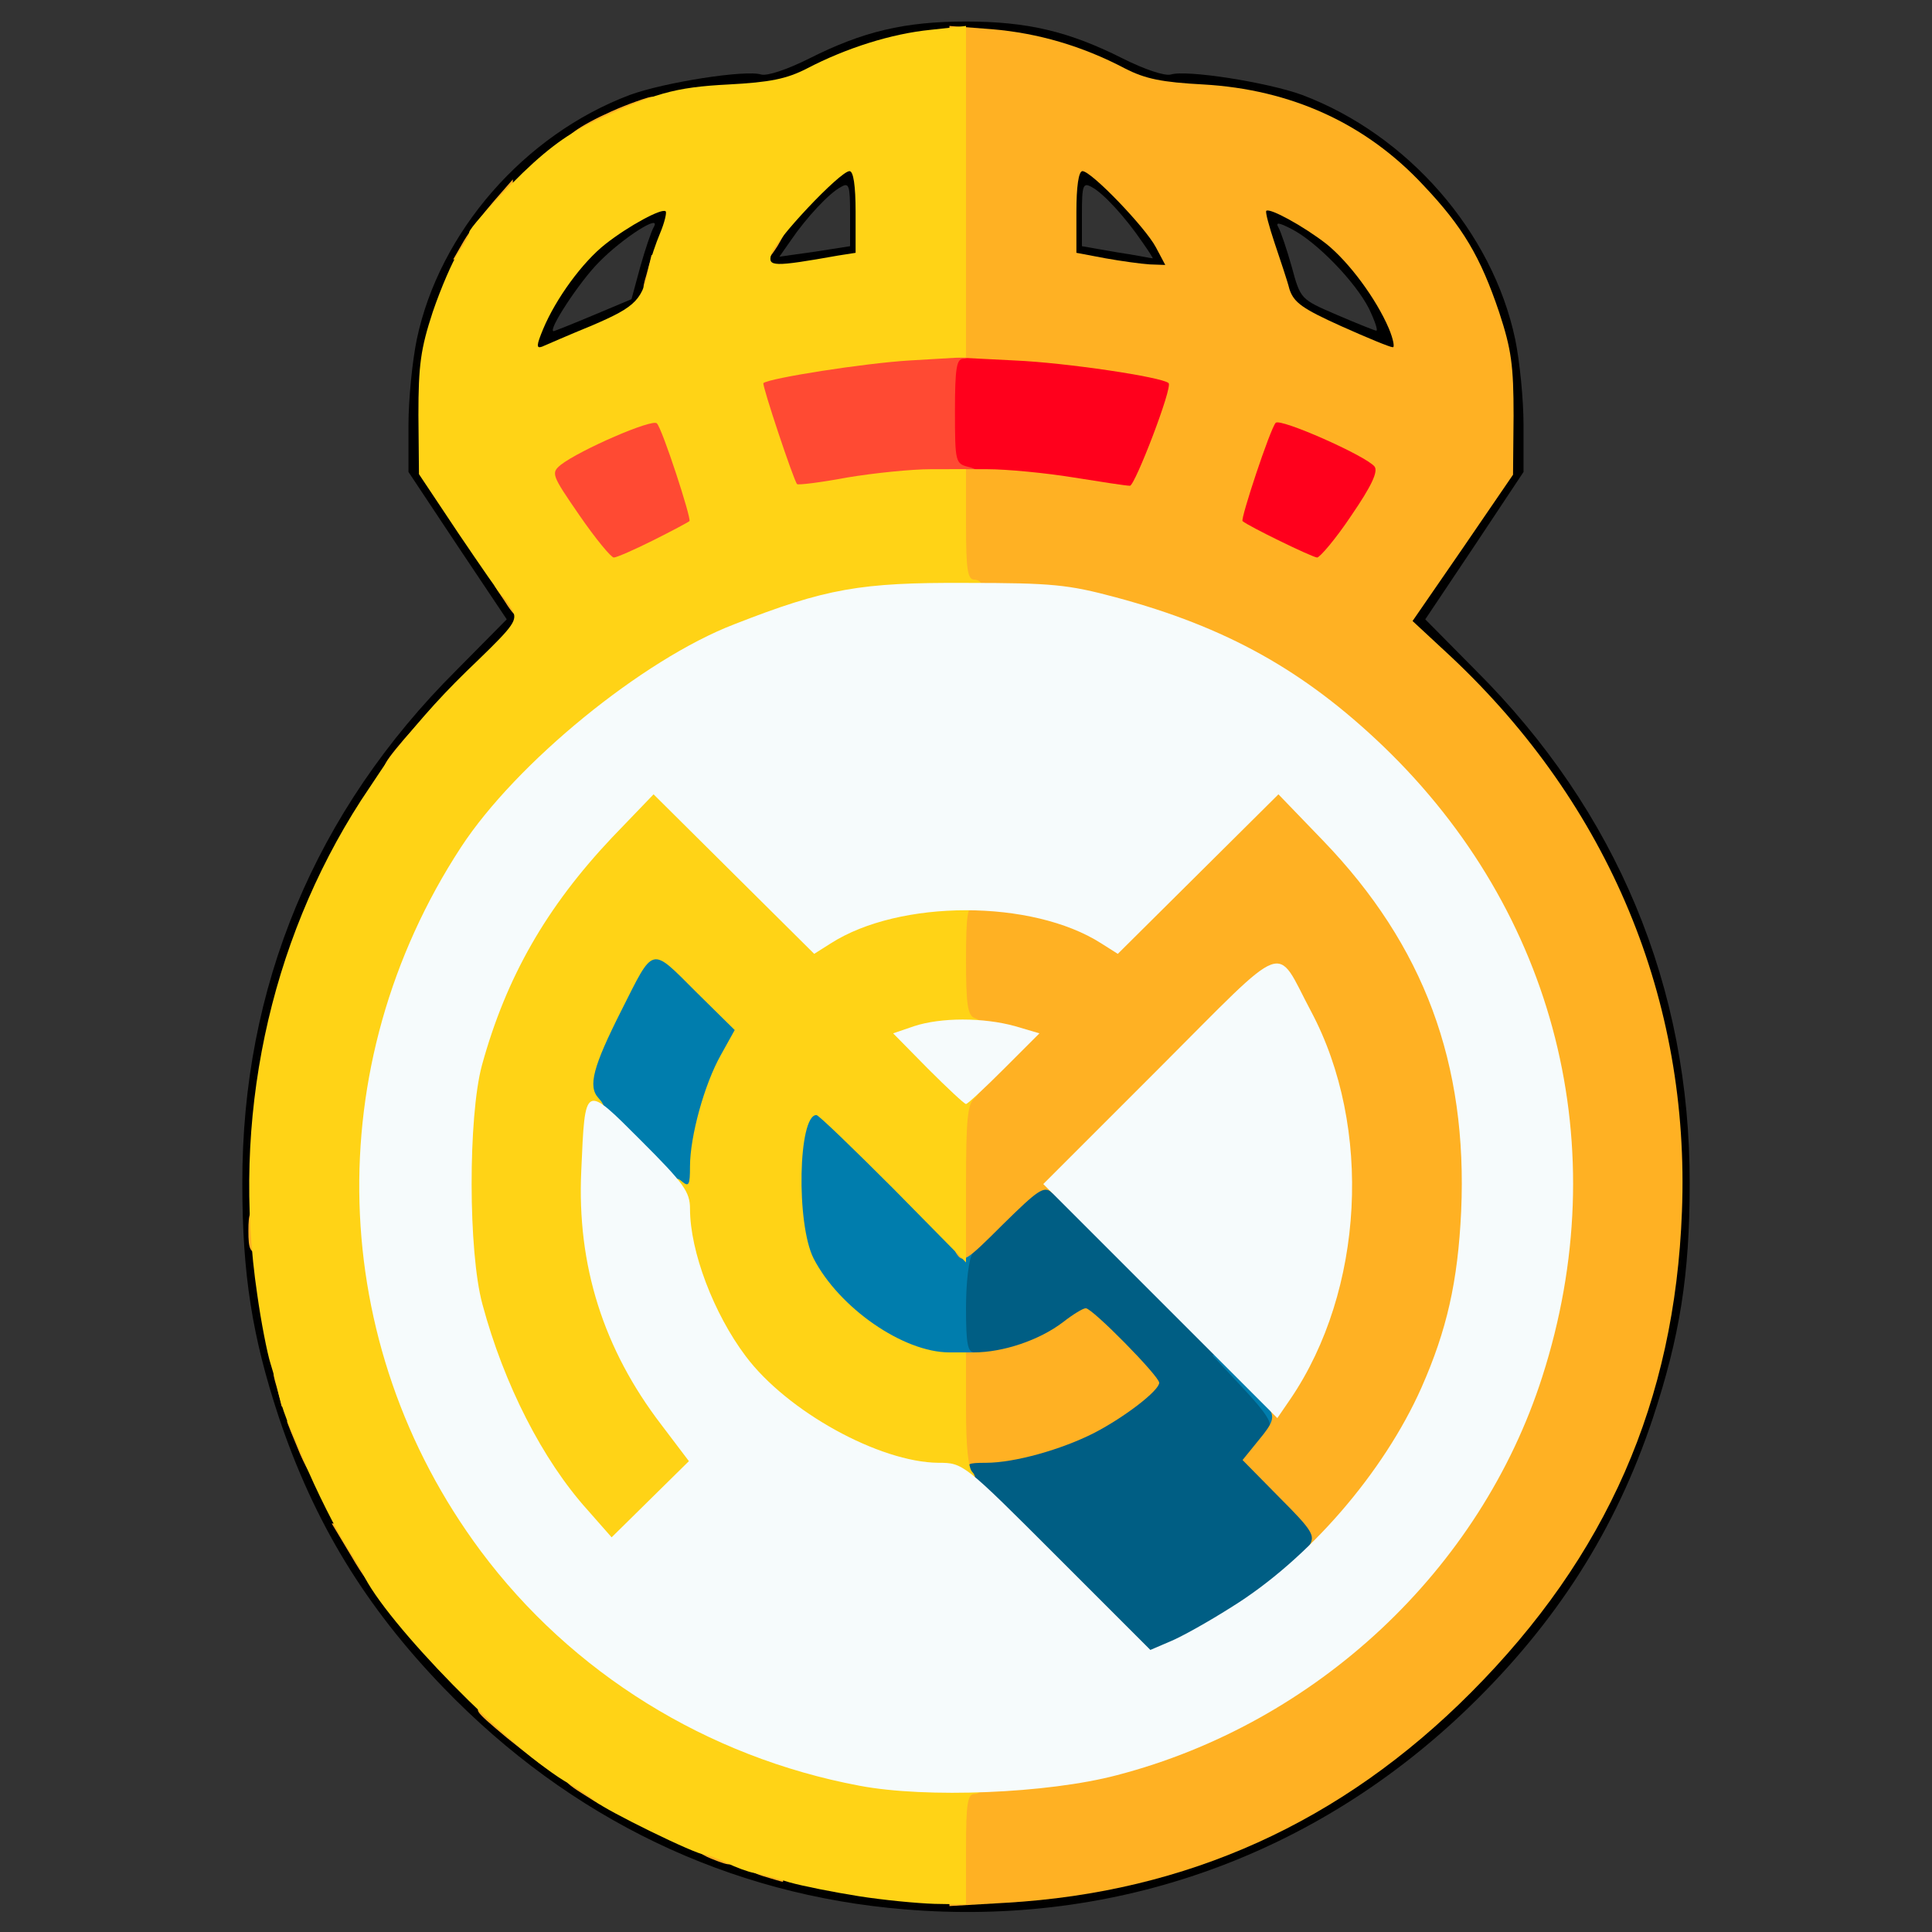 <?xml version="1.0" encoding="utf-8"?>
<!DOCTYPE svg PUBLIC "-//W3C//DTD SVG 1.0//EN" "http://www.w3.org/TR/2001/REC-SVG-20010904/DTD/svg10.dtd">
<svg version="1.0" xmlns="http://www.w3.org/2000/svg" width="50px" height="50px" viewBox="0 0 350 350" preserveAspectRatio="xMidYMid meet">
 <rect x="0" y="0" width="350" height="350" fill="#333333" stroke="none"/>
 <g fill="#000000">
  <path d="M163.9 345.9 c-31.9 -2.6 -60.6 -16.4 -83.5 -40.1 -14.2 -14.7 -23.5 -30 -29.9 -49.1 -4.8 -14.5 -6.6 -25.8 -6.6 -42.2 -0.1 -35.7 13.2 -67.6 38.8 -93.1 l9.1 -9.2 -8.9 -13.3 -8.9 -13.4 0 -8.5 c0 -4.7 0.7 -11.6 1.5 -15.5 4.1 -19.5 19.5 -37.1 38.6 -44.3 6.3 -2.3 21 -4.6 23.8 -3.7 1.1 0.3 4.7 -0.9 8.7 -2.9 9.7 -4.9 17.3 -6.7 28.4 -6.7 11.1 0 18.7 1.8 28.4 6.7 4 2 7.6 3.2 8.7 2.9 2.8 -0.9 17.5 1.4 23.8 3.7 19.1 7.2 34.5 24.8 38.6 44.3 0.8 3.9 1.5 10.8 1.5 15.5 l0 8.5 -8.9 13.4 -8.9 13.3 9.1 9.2 c25.6 25.5 38.9 57.4 38.8 93.1 0 16.5 -1.8 27.7 -6.7 42.5 -6.7 20.1 -17.4 36.9 -33.3 52.3 -27.7 26.8 -63.9 39.8 -102.2 36.6z m33.6 -6.4 c36.3 -7.5 67.4 -29.7 86.8 -62.1 12.9 -21.4 19.5 -50 16.9 -73.1 -3.5 -31.6 -16.3 -57.6 -39.4 -80.3 -7 -6.9 -8.8 -9.2 -8.8 -11.5 0 -2 2.8 -7 9 -16.1 l9 -13.2 0 -8.4 c-0.1 -29.6 -25 -54.8 -56 -56.5 -7.8 -0.4 -10.5 -1 -15 -3.3 -17.5 -8.8 -32.5 -8.8 -50 0 -4.5 2.3 -7.2 2.9 -15 3.3 -24.8 1.3 -45 16.5 -53.2 40.1 -2.2 6.3 -2.8 9.9 -2.8 16.4 l0 8.3 9 13.3 c5.9 8.7 9 14.3 9 16.1 0 2.1 -2.2 4.9 -9.9 12.6 -39.6 39.4 -49.6 94.4 -26.1 143.3 11.3 23.6 33.3 46.4 56.5 58.8 24.3 12.9 54.6 17.6 80 12.3z"/>
  <path d="M94 62.7 c0 -10.9 16 -27.7 26.5 -27.7 3.3 0 3.5 0.2 3.4 3.3 0 1.7 -1.3 7 -2.8 11.6 l-2.8 8.5 -8.4 3.7 c-4.6 2.1 -10.1 3.8 -12.1 3.8 -3.6 0.1 -3.8 0 -3.8 -3.2z m13.5 -5.6 l6.9 -2.9 1.6 -5.9 c0.9 -3.2 2 -6.4 2.4 -7.1 1.6 -2.7 -5.6 1.9 -9.9 6.3 -3.5 3.5 -9.4 12.5 -8.2 12.5 0.1 0 3.4 -1.3 7.2 -2.9z"/>
  <path d="M240 62.1 c-7.1 -3.2 -8.6 -4.3 -9.4 -6.7 -0.4 -1.6 -1.7 -5.4 -2.7 -8.5 -1.1 -3.1 -1.9 -7 -1.9 -8.8 0 -2.9 0.2 -3.1 3.5 -3.1 10.5 0 26.5 16.8 26.5 27.7 0 3.2 -0.2 3.3 -3.7 3.2 -2.1 0 -7.6 -1.7 -12.3 -3.8z m8 -6.2 c-2.5 -4.9 -9.5 -12.1 -14 -14.4 -2.3 -1.2 -3 -1.3 -2.4 -0.3 0.4 0.7 1.5 3.9 2.4 7.1 1.6 5.9 1.6 5.9 8.1 8.7 3.5 1.5 6.7 2.8 7.2 2.9 0.4 0.1 -0.2 -1.7 -1.3 -4z"/>
  <path d="M136 47.8 c0 -4.2 4.5 -11.4 10.3 -16.3 3.1 -2.7 5 -3.5 7.9 -3.5 l3.8 0 0 10.4 0 10.4 -3.2 0.6 c-1.8 0.4 -6.8 1 -11 1.3 l-7.8 0.6 0 -3.5z m18 -9 c0 -5.3 -0.2 -5.8 -1.7 -4.9 -2.1 1.1 -6.2 5.5 -9 9.6 l-2.1 3 6.4 -0.9 6.4 -1 0 -5.8z"/>
  <path d="M197.3 49.8 l-5.3 -1 0 -10.4 0 -10.4 3.8 0 c2.9 0 4.8 0.8 7.9 3.5 5.7 4.9 10.3 12.1 10.3 16.2 l0 3.3 -5.7 -0.1 c-3.2 -0.1 -8.2 -0.6 -11 -1.1z m9.6 -6 c-3 -4.4 -7 -8.8 -9.1 -9.9 -1.6 -0.9 -1.8 -0.4 -1.8 4.9 l0 5.8 6.3 1.1 c3.4 0.5 6.3 1.1 6.5 1.1 0.2 0.1 -0.7 -1.3 -1.9 -3z"/>
 </g>
 <g fill="#005e84">
  <path d="M188.7 285.2 c-14.7 -14.7 -16.7 -17.1 -16.7 -20 0 -3 0.2 -3.2 3.8 -3.2 7.7 0 22.8 -5.7 26.9 -10.2 1.6 -1.8 1.5 -2 -2.1 -5.7 l-3.8 -3.9 -5.1 2.6 c-3.8 2 -7 2.8 -12.4 3 l-7.3 0.4 0 -11.4 0 -11.4 6.8 -6.7 c10.8 -10.7 9.7 -11.1 34.6 14.4 17.7 18.2 20.6 21.6 20.6 24.2 0 1.7 -0.8 3.9 -1.7 4.9 -1.6 1.8 -1.4 2.1 3.5 7.1 4.5 4.6 5.2 5.8 5.2 9.3 0 3.6 -0.5 4.5 -4.7 8 -6.3 5.3 -10.6 8.2 -18.1 12.1 -10.7 5.6 -10.3 5.7 -29.5 -13.5z"/>
 </g>
 <g fill="#ff001c">
  <path d="M228.3 100.7 c-6 -3 -6.3 -3.3 -6.3 -6.7 0 -2 1.3 -7.4 2.8 -12 l2.9 -8.5 3.9 -0.3 c3.1 -0.2 5.9 0.7 12.4 4 8.1 4.1 8.5 4.5 8.8 7.9 0.2 2.9 -0.6 4.9 -4.9 11.2 -5.1 7.5 -5.4 7.7 -9.3 7.6 -2.5 0 -6.5 -1.3 -10.3 -3.2z"/>
  <path d="M191 89.4 c-4.1 -0.7 -9.8 -1.3 -12.7 -1.3 -8.6 -0.1 -8.3 0.3 -8.3 -13.8 l0 -12.6 14.3 0.6 c7.8 0.3 17.9 1.3 22.5 2.3 8.1 1.7 8.2 1.7 8.2 4.8 0 1.7 -1.4 7.3 -3.1 12.3 l-3.1 9.3 -5.1 -0.1 c-2.9 -0.1 -8.6 -0.7 -12.7 -1.5z"/>
 </g>
 <g fill="#007dad">
  <path d="M232.6 284.3 c5.2 -4.7 5.4 -4.8 5.4 -1.4 0 2.9 -0.2 3.1 -3.7 3.1 -3.6 0 -3.6 0 -1.7 -1.7z"/>
  <path d="M229.8 258.8 c0.8 -0.8 -0.2 -2.6 -4.5 -7.2 l-5.7 -6.1 2.8 -0.3 c4.2 -0.5 11.6 6.9 11.6 11.5 0 2.9 -0.3 3.3 -2.7 3.3 -2 0 -2.4 -0.3 -1.5 -1.2z"/>
  <path d="M160.6 246 c-5.7 -2.2 -12.8 -8.7 -15.9 -14.5 -2.6 -4.9 -3.7 -22.4 -1.8 -28.6 1.1 -3.6 1.4 -3.9 4.9 -3.9 3.4 0 4.7 1 16.7 13 11.8 11.8 12.9 13.2 11.7 15 -0.7 1.1 -1.2 5.3 -1.2 10 0 6.4 0.3 8 1.5 8 0.8 0 1.5 0.7 1.5 1.5 0 2.2 -11.2 1.9 -17.4 -0.5z"/>
  <path d="M112.6 209.1 l-8.9 -8.9 0.5 -5.2 c0.4 -3.6 2.1 -8.3 5.4 -14.9 4.8 -9.5 5 -9.6 8.8 -9.9 3.6 -0.3 4.4 0.1 10.8 6.5 7.8 7.8 8.4 10.1 4.4 17.4 -3 5.2 -5.6 14.8 -5.6 20.1 0 3.6 -0.2 3.8 -3.3 3.8 -2.8 0 -4.6 -1.3 -12.1 -8.9z"/>
 </g>
 <g fill="#ff4a33">
  <path d="M102.1 96.5 c-4.4 -6.3 -5.2 -8.1 -4.9 -11.3 0.3 -3.6 0.6 -3.8 8.8 -8 6.5 -3.2 9.4 -4.2 12.4 -4 l3.9 0.3 2.9 8.5 c1.5 4.6 2.8 10 2.8 12 0 3.4 -0.3 3.7 -6.5 6.8 -3.9 1.9 -8.1 3.2 -10.4 3.2 -3.7 0 -4.1 -0.4 -9 -7.5z"/>
  <path d="M138.1 81.7 c-1.7 -5 -3.1 -10.6 -3.1 -12.3 0 -3.1 0.1 -3.1 8.3 -4.8 4.5 -1 13.7 -2 20.5 -2.3 10.9 -0.5 12.2 -0.4 12.2 1.1 0 0.9 -0.7 1.6 -1.5 1.6 -1.2 0 -1.5 1.7 -1.5 9.5 0 9.3 0.1 9.5 2.5 10.1 1.4 0.3 2.5 1.2 2.5 2 0 1.1 -1.7 1.4 -6.7 1.4 -3.8 0.1 -10.4 0.7 -14.8 1.5 -4.4 0.8 -9.7 1.5 -11.7 1.5 l-3.6 0 -3.1 -9.3z"/>
 </g>
 <g fill="#ffb123">
  <path d="M172 333.8 l0 -11.5 8.8 -0.6 c43.2 -3.1 82.3 -33.9 95.6 -75.3 5.4 -16.8 6.7 -31.7 4.1 -46.6 -4.2 -24.3 -15 -44.4 -32.9 -61.6 -18.4 -17.7 -42 -28.2 -66.8 -29.9 l-8.8 -0.6 0 -11.3 0 -11.4 6.8 0 c3.7 0 10.8 0.7 15.7 1.5 5 0.8 9.5 1.5 10.2 1.5 0.9 0 7.8 -17.9 7 -18.6 -1.2 -1.1 -18.6 -3.7 -27.9 -4.1 l-11.8 -0.6 0 -30 0 -30 7.8 0.6 c8.2 0.7 16.2 3 24 7.1 3.7 1.9 6.7 2.5 14.2 2.9 15.8 0.9 29.4 7 39.9 18.3 7.1 7.5 10.3 12.9 13.7 23 2.2 6.7 2.6 9.6 2.6 18.7 l-0.1 10.7 -9.1 13.3 -9.1 13.2 7 6.5 c28.6 26.9 43.3 62.2 41.8 100.5 -1.3 34.4 -13.6 62.4 -38.2 87.1 -23.5 23.6 -51.5 36.2 -84.2 38.1 l-10.3 0.6 0 -11.5z m72.8 -240.4 c3.7 -5.4 4.9 -8 4.2 -8.9 -1.7 -2 -17.1 -8.8 -17.9 -7.9 -1 1.1 -6.4 17.4 -6 17.8 1 0.9 12.5 6.5 13.5 6.6 0.5 0 3.4 -3.4 6.2 -7.6z m6.8 -33.9 c-2.3 -5.4 -7.2 -12 -11.3 -15.3 -4.1 -3.2 -10.3 -6.6 -10.9 -6 -0.2 0.2 0.5 2.8 1.5 5.8 1 3 2.3 6.8 2.7 8.4 0.8 2.4 2.3 3.5 9.4 6.7 4.7 2.1 8.8 3.8 9.3 3.8 0.4 0.1 0.1 -1.5 -0.7 -3.4z m-42.2 -14.7 c-1.9 -3.6 -11.7 -13.8 -13.3 -13.8 -0.7 0 -1.1 2.8 -1.1 7.4 l0 7.4 5.3 1 c2.8 0.5 6.4 1 8 1.1 l2.8 0.1 -1.7 -3.2z"/>
  <path d="M138.3 339.9 c-4.5 -1.3 -4.4 -3.9 0.2 -3.9 3.1 0 3.5 0.3 3.5 2.5 0 1.4 -0.1 2.5 -0.2 2.4 -0.2 0 -1.8 -0.5 -3.5 -1z"/>
  <path d="M128.8 336.7 c-4 -1.6 -3.6 -3.7 0.7 -3.7 3.1 0 3.5 0.3 3.5 2.5 0 2.7 -0.2 2.8 -4.2 1.2z"/>
  <path d="M105.3 324.8 c-4.2 -2.6 -4.2 -3.8 0.2 -3.8 3.2 0 3.5 0.2 3.5 3 0 1.7 -0.1 3 -0.2 2.9 -0.2 0 -1.8 -1 -3.5 -2.1z"/>
  <desc>cursor-land.com</desc><path d="M91.8 314.8 c-6.2 -5.2 -6.2 -5.3 -3.5 -5.6 4 -0.5 5.7 0.4 5.7 2.8 0 1.5 0.7 2 2.5 2 2.1 0 2.5 0.5 2.5 3 0 1.7 -0.2 3 -0.4 3 -0.3 0 -3.3 -2.4 -6.8 -5.2z"/>
  <path d="M63.7 282 l-3.6 -6 2.9 0 c2.5 0 3 0.4 3 2.5 0 1.6 0.6 2.5 1.5 2.5 1 0 1.5 1.1 1.5 3.5 0 1.9 -0.4 3.5 -0.9 3.5 -0.5 0 -2.5 -2.7 -4.4 -6z"/>
  <path d="M237.2 280 c1.1 -1.8 0.6 -2.7 -5.4 -8.7 l-6.7 -6.8 3 -3.7 c2.5 -3 2.8 -4 1.9 -5.5 -1 -1.5 -0.5 -2.9 2.5 -7.8 4.7 -7.9 8.5 -20.1 9.2 -29.6 0.7 -10 -1.6 -20.5 -6.9 -31.1 l-4 -8 -19.4 19.3 c-17 16.9 -19.5 19.1 -20.9 17.9 -1.4 -1.2 -2.5 -0.4 -8.8 5.8 -6.8 6.8 -7.3 7.1 -8.5 5.2 -0.8 -1.3 -1.2 -6.5 -1.2 -15.7 l0 -13.7 4.2 -4.3 c4.3 -4.4 4.3 -4.5 -1.4 -5.7 l-2.8 -0.6 0 -13.2 0 -13.1 7.8 0.7 c4.2 0.4 11 1.8 15.1 3.2 l7.5 2.5 13 -13 c16.6 -16.5 16.1 -16.4 27.3 -4.8 18.9 19.7 26.1 39.8 25 70.2 -0.8 24 -6.8 40.1 -21.4 57.3 -3.5 4.1 -5.1 5.2 -7.4 5.2 -2.7 0 -2.8 -0.2 -1.7 -2z"/>
  <path d="M54.4 263.5 c-1.3 -3.1 -2.4 -5.8 -2.4 -6 0 -0.3 1.1 -0.5 2.5 -0.5 2 0 2.5 0.5 2.5 2.5 0 1.4 0.5 2.5 1 2.5 0.6 0 1 1.6 1 3.5 0 5.1 -1.8 4.3 -4.6 -2z"/>
  <path d="M172 256.5 l0 -11.5 4.4 0 c5.3 0 11.9 -2.2 16.2 -5.5 1.8 -1.4 3.6 -2.5 4.1 -2.5 1.2 0 13.3 12.3 13.3 13.5 0 1.4 -6.2 6.2 -11.8 9.1 -5.9 3 -14.4 5.4 -19.6 5.4 -3.3 0 -3.7 0.2 -2.6 1.5 1.1 1.3 0.8 1.5 -1.4 1.5 l-2.6 0 0 -11.5z"/>
  <path d="M51 254.7 c0 -0.1 -0.4 -1.7 -0.9 -3.5 -0.9 -3 -0.8 -3.2 1.5 -3.2 2.1 0 2.4 0.5 2.4 3.5 0 2.4 -0.5 3.5 -1.5 3.5 -0.8 0 -1.5 -0.1 -1.5 -0.3z"/>
  <path d="M45 223 c0 -3.3 0.3 -4 2 -4 1.7 0 2 0.7 2 4 0 3.3 -0.3 4 -2 4 -1.7 0 -2 -0.7 -2 -4z"/>
  <path d="M69.9 138.2 c0.5 -1 2.8 -3.8 5 -6.2 l4 -4.5 0.1 3.8 c0 3 -0.3 3.7 -2 3.7 -1.5 0 -2 0.7 -2 2.5 0 2.1 -0.5 2.5 -3 2.5 -2.6 0 -2.9 -0.3 -2.1 -1.8z"/>
  <path d="M92 109.8 c-0.8 -1.3 -1.9 -2.8 -2.3 -3.5 -0.6 -1 0 -1.3 2.3 -1.3 2.8 0 3 0.3 3 3.5 0 4 -0.9 4.4 -3 1.3z"/>
  <path d="M117.1 49.8 c0.5 -1.8 0.9 -3.4 0.9 -3.5 0 -0.2 0.7 -0.3 1.5 -0.3 1 0 1.5 1.1 1.5 3.5 0 3 -0.3 3.5 -2.4 3.5 -2.3 0 -2.4 -0.2 -1.5 -3.2z"/>
  <path d="M137 44.5 c0 -3.2 0.2 -3.5 3 -3.5 l2.9 0 -2 3.5 c-1.2 1.9 -2.5 3.5 -3 3.5 -0.5 0 -0.9 -1.6 -0.9 -3.5z"/>
  <path d="M84 43.7 c1.1 -1.9 3.6 -5.1 5.5 -7.3 l3.4 -3.9 0.1 3.8 c0 3.3 -0.3 3.7 -2.5 3.7 -2.2 0 -2.5 0.4 -2.5 3.5 0 3.2 -0.2 3.5 -3 3.5 l-2.9 0 1.9 -3.3z"/>
  <path d="M103 25 c0 -1.1 6.3 -4.5 12.2 -6.6 3.7 -1.3 3.8 -1.3 3.8 1.1 0 2 -0.5 2.5 -2.5 2.5 -1.4 0 -2.5 0.4 -2.5 0.8 0 1.3 -4.8 3.2 -8 3.2 -1.7 0 -3 -0.4 -3 -1z"/>
 </g>
 <g fill="#ffd316">
  <path d="M155.5 343.5 c-4.4 -0.7 -10 -1.8 -12.5 -2.5 -2.5 -0.8 -5.4 -1.5 -6.4 -1.7 -1.1 -0.2 -3.3 -1 -4.9 -1.8 -1.7 -0.8 -3.5 -1.5 -4 -1.5 -1.6 0 -17.9 -8 -19.9 -9.7 -0.9 -0.8 -3 -2.2 -4.6 -3.1 -10.4 -5.8 -33.5 -29.4 -37.5 -38.2 -0.4 -0.8 -1.6 -2.8 -2.7 -4.5 -1.8 -2.7 -5.9 -10.8 -8 -16 -0.4 -1.1 -1.5 -3.6 -2.3 -5.5 -0.9 -2 -1.8 -4.7 -2.1 -6 -0.3 -1.4 -1 -4.1 -1.6 -6 -0.6 -1.9 -1.7 -7.5 -2.4 -12.5 -4.7 -31.6 2.1 -63.6 18.8 -89.5 2.6 -3.9 5.1 -7.7 5.6 -8.3 6 -7.4 9.5 -11.3 15.7 -17.2 6.4 -6.2 7.1 -7.2 6.1 -9 -0.6 -1.1 -1.4 -2.2 -1.8 -2.5 -0.4 -0.3 -3.9 -5.4 -7.9 -11.3 l-7.2 -10.8 -0.1 -10.7 c0 -9 0.4 -12 2.6 -18.7 1.5 -4.4 3.6 -9.2 4.6 -10.7 1.1 -1.5 2 -3.2 2 -3.7 0 -0.6 3.5 -4.5 7.7 -8.8 5.5 -5.6 9.7 -8.8 14.3 -11 11.4 -5.4 15.2 -6.5 25 -7 7.5 -0.4 10.5 -1 14.2 -2.9 7.1 -3.7 15.3 -6.3 22.4 -7 l6.4 -0.7 0 30 0 30 -10.2 0.6 c-8.3 0.5 -25.4 3.2 -26.5 4.1 -0.3 0.3 5.5 17.7 6.1 18.3 0.2 0.2 4.3 -0.3 9.1 -1.2 4.8 -0.8 11.6 -1.5 15.1 -1.5 l6.4 0 0 10 c0 8.2 0.3 10 1.5 10 0.8 0 1.5 0.6 1.5 1.4 0 0.9 -2.4 1.5 -9.2 1.9 -25.4 1.7 -49.5 13 -68.9 32.6 -17.2 17.4 -26.1 34.6 -30.3 58.7 -2 11.2 -2 18.8 -0.1 29.7 4.3 25 15.6 46.3 33.3 62.9 18.1 17 42.4 27.8 66.4 29.5 6.4 0.4 8.8 1 8.8 1.9 0 0.8 -0.7 1.4 -1.5 1.4 -1.2 0 -1.5 1.8 -1.5 10 l0 10 -5.7 -0.1 c-3.2 -0.1 -9.4 -0.7 -13.8 -1.4z m-37.2 -245.6 c3.4 -1.7 6.4 -3.3 6.6 -3.5 0.4 -0.4 -4.9 -16.7 -5.9 -17.7 -0.8 -0.9 -13.9 4.8 -17.4 7.5 -1.8 1.5 -1.7 1.8 3.4 9.2 2.9 4.2 5.7 7.6 6.2 7.6 0.5 0 3.7 -1.4 7.1 -3.1z m-10.9 -39 c7.9 -3.4 9.1 -4.6 10.2 -10.8 0.3 -1.3 1.2 -4 2 -5.9 0.8 -1.9 1.2 -3.7 1 -3.9 -0.6 -0.7 -6.7 2.6 -10.9 5.9 -4.2 3.3 -9 9.9 -11.3 15.4 -1.2 2.9 -1.3 3.6 -0.2 3.2 0.7 -0.3 4.8 -2.1 9.2 -3.9z m44.4 -12.6 l3.2 -0.5 0 -7.4 c0 -4.8 -0.4 -7.4 -1.1 -7.4 -1.7 0 -13.6 12.6 -14.2 15.1 -0.6 2.2 0.3 2.3 12.1 0.2z"/>
  <path d="M101.7 274.5 c-9.1 -11 -16.2 -27.4 -18.7 -42.8 -1.6 -9.9 -0.8 -34.1 1.4 -42.2 4.3 -15.6 11.7 -28.4 23.5 -40.7 10.5 -11.1 10.2 -11.1 26.7 5.3 l13 13 7.5 -2.5 c4.1 -1.3 10.9 -2.7 15.2 -3.1 6.7 -0.6 7.7 -0.5 7.7 0.9 0 0.9 -0.7 1.6 -1.5 1.6 -1.2 0 -1.5 1.8 -1.5 9.9 0 7.9 0.3 10 1.5 10.5 2.7 1 1.6 2.6 -2.5 3.2 -2.2 0.4 -4 0.9 -4 1.2 0 0.4 1.8 2.5 4 4.7 3.6 3.7 3.9 4.3 2.5 5.5 -1.2 1 -1.5 3.8 -1.5 15.5 l0 14.2 -13.2 -13.4 c-7.3 -7.3 -13.5 -13.3 -13.9 -13.3 -3.3 0 -3.7 19.7 -0.5 26 4.6 8.9 16.2 17 24.6 17 l3 0 0 10.3 c0 6.7 0.4 10.7 1.2 11.5 0.9 0.9 -0.5 1.2 -6.3 1.2 -25.7 -0.1 -47.8 -22.7 -47.9 -48.9 0 -5.5 0.2 -6.2 1.5 -5.1 1.3 1.1 1.5 0.7 1.5 -2.7 0 -5.4 2.6 -14.9 5.6 -20.2 l2.5 -4.5 -7.1 -7 c-8.2 -8.2 -7.5 -8.3 -13.4 3.4 -5.2 10.3 -6.1 13.8 -4.2 15.9 1.4 1.5 1.5 2.6 0.7 6.2 -1.6 6.8 -1.3 14.9 0.9 23.5 2.7 10.4 6.5 18.4 12.8 26.6 7.1 9.2 7 10.6 -1.6 19.1 -5.9 5.8 -7.2 6.7 -10.5 6.7 -3.3 0 -4.2 -0.6 -9 -6.5z"/>
 </g>
 <g fill="#f6fbfc">
  <path d="M155.7 323.5 c-27.7 -5.2 -52.2 -20.5 -68.6 -42.5 -28 -37.6 -29.4 -88 -3.6 -127.5 10 -15.3 32.9 -34 49.5 -40.4 16.6 -6.5 22.9 -7.6 42 -7.5 15.6 0 18.5 0.3 27.1 2.6 20.1 5.4 34.2 13.3 48.5 27 31.3 30.1 42.1 72.8 28.8 114.2 -11.2 35 -40.9 62.8 -77.1 72.2 -12.5 3.3 -34.5 4.2 -46.6 1.9z m67.3 -32.3 c14.1 -8.7 27.7 -24.5 34.5 -39.8 4.6 -10.4 6.6 -19.2 7.2 -31.9 1.2 -26.8 -6.7 -48.2 -25 -67.2 l-8.1 -8.4 -14.5 14.4 -14.6 14.5 -3 -1.9 c-12.5 -8 -36.5 -8 -49 0 l-3 1.9 -14.6 -14.5 -14.5 -14.4 -7.5 7.8 c-11.9 12.6 -19.2 25.3 -23.6 41.3 -2.5 9.3 -2.5 33.8 0.1 43.3 3.9 14.5 10.9 28.2 19 37.2 l4.4 5 7 -6.9 7 -6.9 -5 -6.6 c-10.5 -13.7 -15.3 -28.9 -14.5 -46 0.7 -15.9 0.5 -15.8 10.8 -5.5 7.8 7.8 8.9 9.3 8.9 12.4 0 7.7 4.3 19 10.1 26.7 7.5 10 24.2 19.2 34.9 19.3 4.5 0 4.6 0.1 21.4 16.9 l17 17 3.5 -1.5 c2 -0.8 7 -3.6 11.1 -6.2z"/>
  <path d="M210.2 235.7 l-21.2 -21.2 21 -21 c23.8 -23.8 20.9 -22.7 27.5 -10.3 11.2 21 9.6 50.6 -3.7 70.2 l-2.4 3.5 -21.2 -21.2z"/>
  <path d="M168.1 193.6 l-6.3 -6.4 3.8 -1.3 c4.9 -1.6 12.5 -1.6 18.3 0 l4.4 1.3 -6.4 6.4 c-3.5 3.5 -6.6 6.4 -6.9 6.4 -0.3 0 -3.4 -2.9 -6.9 -6.4z"/>
 </g>
</svg>